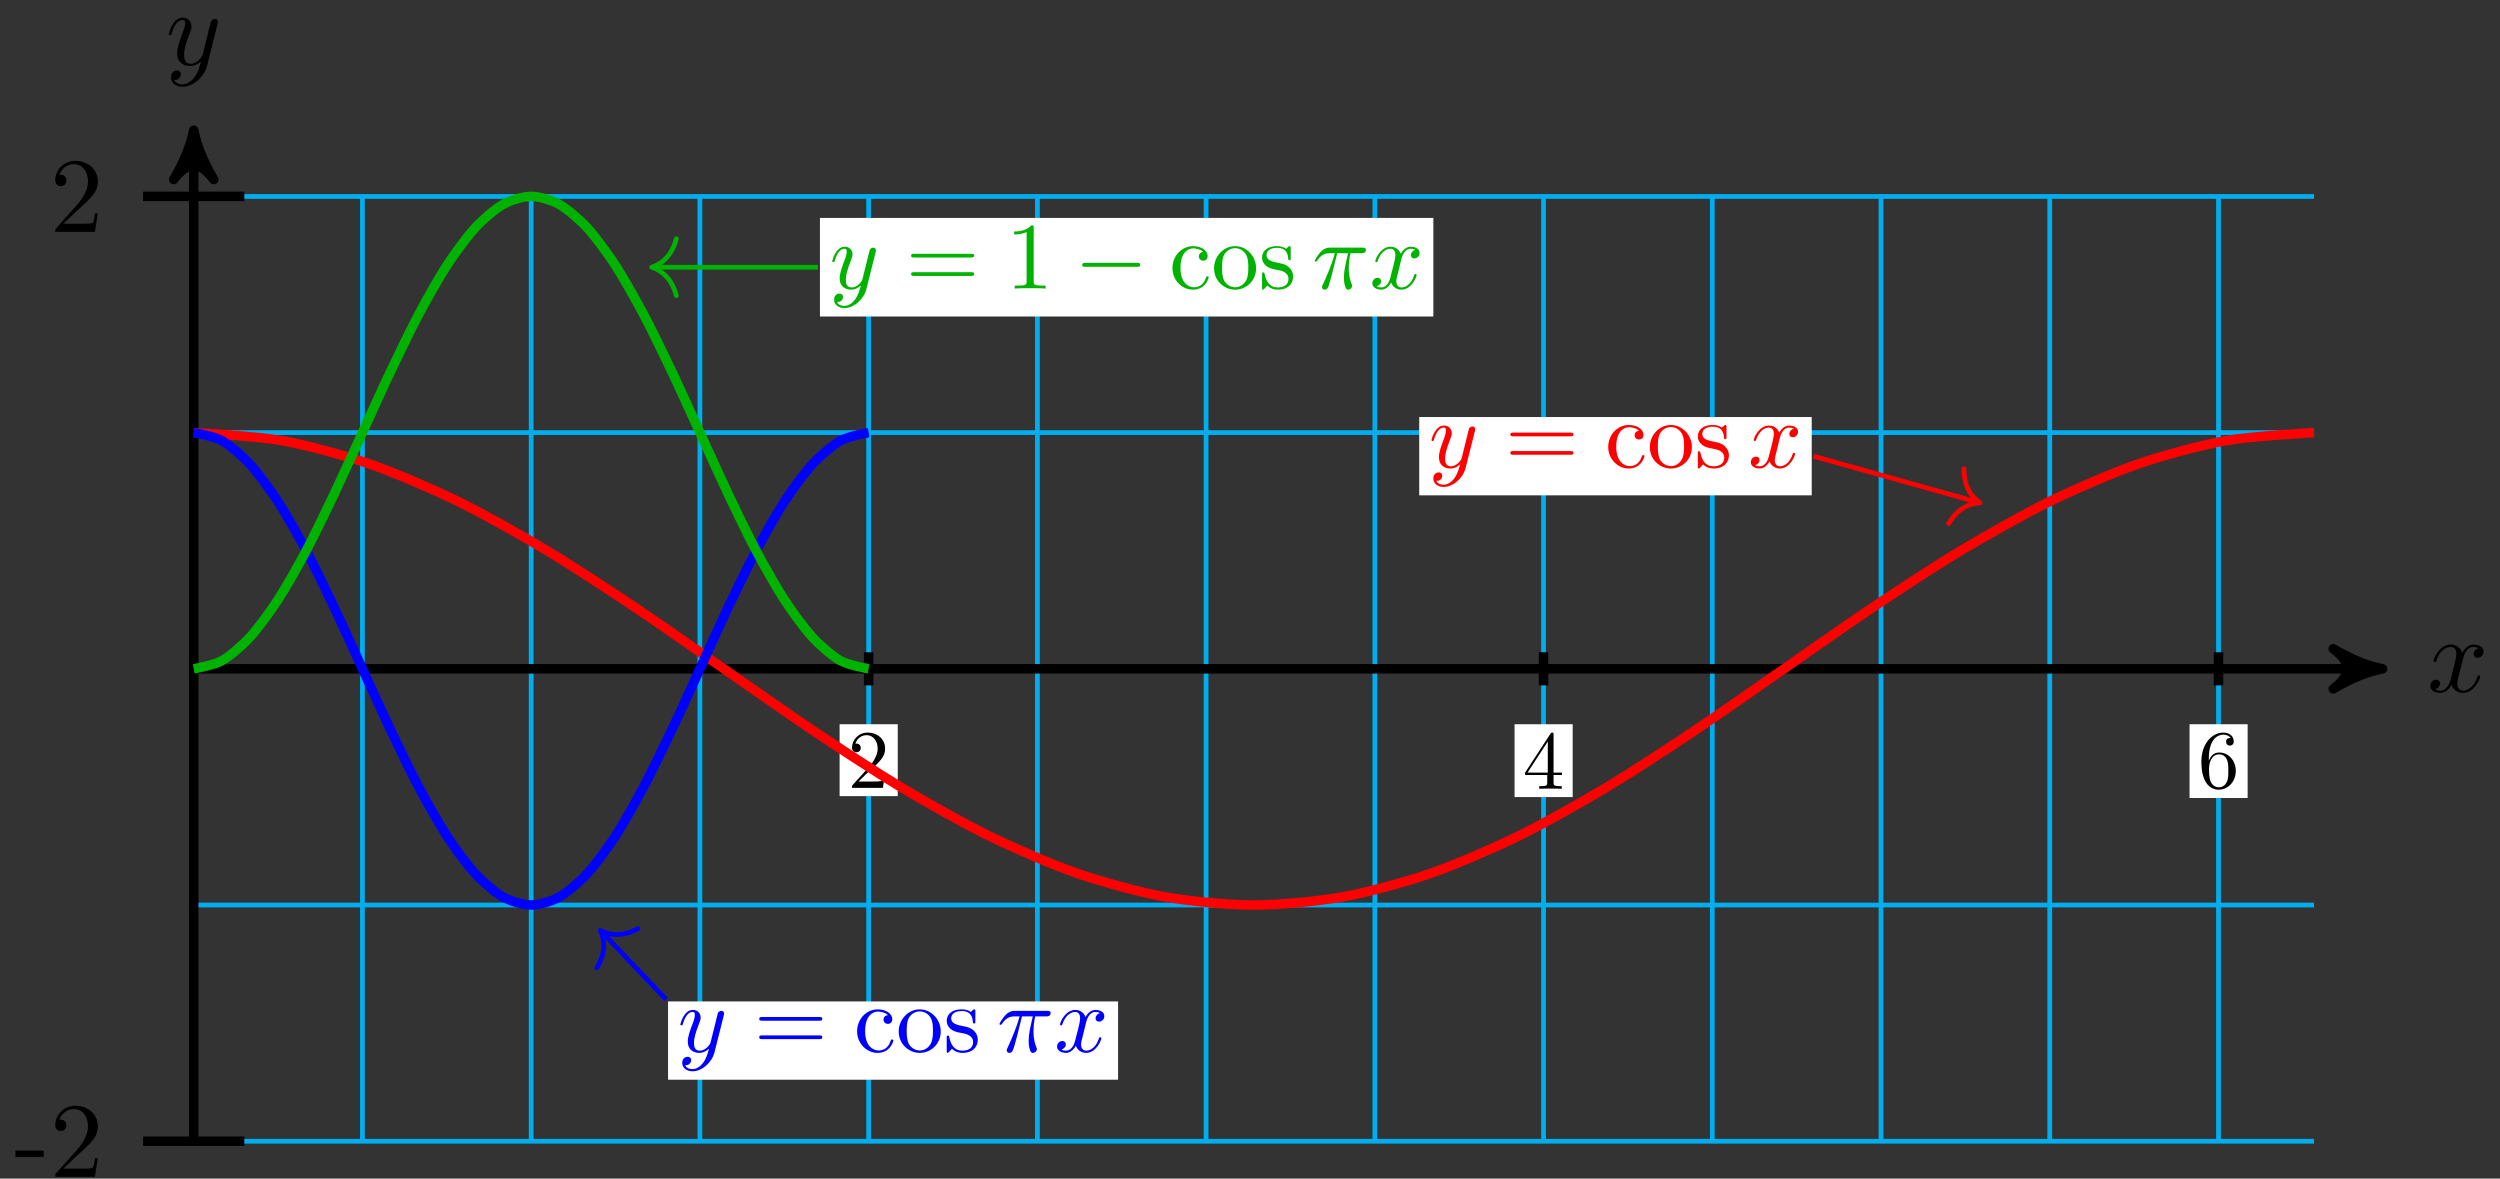 <?xml version="1.0" encoding="UTF-8"?>
<svg xmlns="http://www.w3.org/2000/svg" xmlns:xlink="http://www.w3.org/1999/xlink" width="210pt" height="99pt" viewBox="0 0 210 99" version="1.1">
<rect x="0" y="0" width="210" height="99" fill="#333333" stroke="none"/>
<defs>
<g>
<symbol overflow="visible" id="glyph0-0">
<path style="stroke:none;" d=""/>
</symbol>
<symbol overflow="visible" id="glyph0-1">
<path style="stroke:none;" d="M 3 -2.703 C 3.047 -2.938 3.25 -3.766 3.891 -3.766 C 3.922 -3.766 4.141 -3.766 4.328 -3.656 C 4.078 -3.609 3.906 -3.375 3.906 -3.172 C 3.906 -3.016 4 -2.859 4.25 -2.859 C 4.438 -2.859 4.734 -3.016 4.734 -3.375 C 4.734 -3.844 4.203 -3.969 3.891 -3.969 C 3.375 -3.969 3.062 -3.484 2.953 -3.281 C 2.719 -3.875 2.25 -3.969 1.984 -3.969 C 1.047 -3.969 0.531 -2.812 0.531 -2.578 C 0.531 -2.5 0.625 -2.5 0.641 -2.5 C 0.719 -2.5 0.75 -2.516 0.766 -2.594 C 1.062 -3.547 1.656 -3.766 1.969 -3.766 C 2.141 -3.766 2.453 -3.688 2.453 -3.172 C 2.453 -2.891 2.297 -2.281 1.969 -1.031 C 1.828 -0.469 1.5 -0.094 1.109 -0.094 C 1.062 -0.094 0.859 -0.094 0.656 -0.219 C 0.891 -0.266 1.078 -0.453 1.078 -0.703 C 1.078 -0.938 0.891 -1.016 0.75 -1.016 C 0.484 -1.016 0.266 -0.781 0.266 -0.5 C 0.266 -0.078 0.703 0.094 1.109 0.094 C 1.688 0.094 2.016 -0.531 2.047 -0.578 C 2.156 -0.25 2.469 0.094 3.016 0.094 C 3.938 0.094 4.453 -1.062 4.453 -1.281 C 4.453 -1.375 4.375 -1.375 4.344 -1.375 C 4.266 -1.375 4.25 -1.344 4.219 -1.281 C 3.922 -0.312 3.312 -0.094 3.031 -0.094 C 2.688 -0.094 2.531 -0.391 2.531 -0.688 C 2.531 -0.891 2.594 -1.078 2.688 -1.484 Z M 3 -2.703 "/>
</symbol>
<symbol overflow="visible" id="glyph0-2">
<path style="stroke:none;" d="M 4.359 -3.422 C 4.391 -3.547 4.391 -3.562 4.391 -3.625 C 4.391 -3.781 4.266 -3.859 4.141 -3.859 C 4.047 -3.859 3.906 -3.812 3.828 -3.672 C 3.797 -3.625 3.734 -3.359 3.688 -3.188 C 3.625 -2.953 3.562 -2.719 3.516 -2.469 L 3.109 -0.859 C 3.078 -0.719 2.688 -0.094 2.094 -0.094 C 1.641 -0.094 1.547 -0.5 1.547 -0.828 C 1.547 -1.234 1.688 -1.797 2 -2.578 C 2.141 -2.953 2.172 -3.047 2.172 -3.234 C 2.172 -3.625 1.891 -3.969 1.438 -3.969 C 0.594 -3.969 0.266 -2.656 0.266 -2.578 C 0.266 -2.5 0.344 -2.5 0.375 -2.5 C 0.453 -2.5 0.469 -2.516 0.516 -2.656 C 0.75 -3.5 1.109 -3.766 1.422 -3.766 C 1.484 -3.766 1.641 -3.766 1.641 -3.484 C 1.641 -3.25 1.547 -3.016 1.484 -2.859 C 1.125 -1.906 0.969 -1.391 0.969 -0.969 C 0.969 -0.172 1.531 0.094 2.062 0.094 C 2.406 0.094 2.719 -0.047 2.969 -0.312 C 2.859 0.156 2.75 0.594 2.391 1.078 C 2.156 1.375 1.812 1.641 1.406 1.641 C 1.281 1.641 0.875 1.609 0.719 1.266 C 0.859 1.266 0.984 1.266 1.109 1.156 C 1.188 1.078 1.281 0.953 1.281 0.797 C 1.281 0.516 1.047 0.469 0.953 0.469 C 0.75 0.469 0.453 0.625 0.453 1.062 C 0.453 1.5 0.844 1.844 1.406 1.844 C 2.328 1.844 3.25 1.016 3.5 0.016 Z M 4.359 -3.422 "/>
</symbol>
<symbol overflow="visible" id="glyph1-0">
<path style="stroke:none;" d=""/>
</symbol>
<symbol overflow="visible" id="glyph1-1">
<path style="stroke:none;" d="M 2.469 -1.672 L 2.469 -2.203 L 0.094 -2.203 L 0.094 -1.672 Z M 2.469 -1.672 "/>
</symbol>
<symbol overflow="visible" id="glyph1-2">
<path style="stroke:none;" d="M 4.031 -1.562 L 3.797 -1.562 C 3.766 -1.297 3.688 -0.891 3.609 -0.766 C 3.547 -0.688 2.953 -0.688 2.75 -0.688 L 1.141 -0.688 L 2.094 -1.609 C 3.484 -2.859 4.031 -3.344 4.031 -4.234 C 4.031 -5.25 3.219 -5.969 2.125 -5.969 C 1.109 -5.969 0.453 -5.141 0.453 -4.344 C 0.453 -3.844 0.891 -3.844 0.922 -3.844 C 1.078 -3.844 1.391 -3.953 1.391 -4.328 C 1.391 -4.562 1.234 -4.797 0.922 -4.797 C 0.844 -4.797 0.828 -4.797 0.797 -4.781 C 1 -5.359 1.484 -5.688 2.016 -5.688 C 2.828 -5.688 3.203 -4.969 3.203 -4.234 C 3.203 -3.516 2.766 -2.812 2.266 -2.25 L 0.547 -0.328 C 0.453 -0.234 0.453 -0.219 0.453 0 L 3.781 0 Z M 4.031 -1.562 "/>
</symbol>
<symbol overflow="visible" id="glyph2-0">
<path style="stroke:none;" d=""/>
</symbol>
<symbol overflow="visible" id="glyph2-1">
<path style="stroke:none;" d="M 3.125 -1.219 L 2.953 -1.219 C 2.922 -1 2.875 -0.703 2.797 -0.594 C 2.75 -0.531 2.297 -0.531 2.141 -0.531 L 0.891 -0.531 L 1.625 -1.25 C 2.703 -2.219 3.125 -2.594 3.125 -3.297 C 3.125 -4.078 2.5 -4.641 1.656 -4.641 C 0.859 -4.641 0.344 -4 0.344 -3.375 C 0.344 -2.984 0.703 -2.984 0.719 -2.984 C 0.844 -2.984 1.078 -3.078 1.078 -3.359 C 1.078 -3.547 0.953 -3.719 0.703 -3.719 C 0.656 -3.719 0.641 -3.719 0.625 -3.719 C 0.781 -4.172 1.156 -4.422 1.562 -4.422 C 2.188 -4.422 2.5 -3.859 2.5 -3.297 C 2.5 -2.734 2.141 -2.188 1.766 -1.75 L 0.422 -0.266 C 0.344 -0.188 0.344 -0.172 0.344 0 L 2.938 0 Z M 3.125 -1.219 "/>
</symbol>
<symbol overflow="visible" id="glyph2-2">
<path style="stroke:none;" d="M 3.281 -1.156 L 3.281 -1.359 L 2.578 -1.359 L 2.578 -4.531 C 2.578 -4.672 2.578 -4.719 2.469 -4.719 C 2.406 -4.719 2.391 -4.719 2.328 -4.641 L 0.188 -1.359 L 0.188 -1.156 L 2.047 -1.156 L 2.047 -0.547 C 2.047 -0.297 2.031 -0.219 1.516 -0.219 L 1.375 -0.219 L 1.375 0 C 1.656 -0.016 2.016 -0.016 2.312 -0.016 C 2.609 -0.016 2.969 -0.016 3.266 0 L 3.266 -0.219 L 3.109 -0.219 C 2.594 -0.219 2.578 -0.297 2.578 -0.547 L 2.578 -1.156 Z M 2.094 -1.359 L 0.391 -1.359 L 2.094 -3.969 Z M 2.094 -1.359 "/>
</symbol>
<symbol overflow="visible" id="glyph2-3">
<path style="stroke:none;" d="M 3.188 -1.422 C 3.188 -2.312 2.562 -2.969 1.797 -2.969 C 1.312 -2.969 1.062 -2.625 0.922 -2.281 L 0.922 -2.453 C 0.922 -4.219 1.781 -4.469 2.141 -4.469 C 2.312 -4.469 2.594 -4.422 2.75 -4.188 C 2.641 -4.188 2.375 -4.188 2.375 -3.875 C 2.375 -3.656 2.531 -3.547 2.688 -3.547 C 2.797 -3.547 3.016 -3.609 3.016 -3.891 C 3.016 -4.312 2.703 -4.641 2.125 -4.641 C 1.234 -4.641 0.297 -3.75 0.297 -2.203 C 0.297 -0.344 1.094 0.156 1.75 0.156 C 2.516 0.156 3.188 -0.5 3.188 -1.422 Z M 2.562 -1.422 C 2.562 -1.094 2.562 -0.75 2.438 -0.5 C 2.234 -0.078 1.906 -0.047 1.75 -0.047 C 1.312 -0.047 1.094 -0.453 1.062 -0.562 C 0.938 -0.891 0.938 -1.453 0.938 -1.578 C 0.938 -2.125 1.156 -2.812 1.781 -2.812 C 1.891 -2.812 2.219 -2.812 2.438 -2.391 C 2.562 -2.125 2.562 -1.766 2.562 -1.422 Z M 2.562 -1.422 "/>
</symbol>
<symbol overflow="visible" id="glyph3-0">
<path style="stroke:none;" d=""/>
</symbol>
<symbol overflow="visible" id="glyph3-1">
<path style="stroke:none;" d="M 3.875 -3.031 C 3.906 -3.141 3.906 -3.156 3.906 -3.219 C 3.906 -3.359 3.797 -3.438 3.672 -3.438 C 3.594 -3.438 3.469 -3.391 3.391 -3.266 C 3.375 -3.234 3.312 -2.984 3.281 -2.844 C 3.234 -2.625 3.172 -2.422 3.125 -2.203 L 2.766 -0.766 C 2.734 -0.641 2.391 -0.094 1.859 -0.094 C 1.453 -0.094 1.375 -0.438 1.375 -0.734 C 1.375 -1.094 1.5 -1.594 1.781 -2.297 C 1.906 -2.625 1.938 -2.703 1.938 -2.875 C 1.938 -3.234 1.688 -3.516 1.281 -3.516 C 0.531 -3.516 0.234 -2.359 0.234 -2.297 C 0.234 -2.219 0.312 -2.219 0.328 -2.219 C 0.406 -2.219 0.422 -2.234 0.453 -2.359 C 0.672 -3.109 0.984 -3.344 1.266 -3.344 C 1.328 -3.344 1.453 -3.344 1.453 -3.094 C 1.453 -2.891 1.375 -2.688 1.328 -2.531 C 1 -1.688 0.859 -1.234 0.859 -0.859 C 0.859 -0.156 1.359 0.094 1.828 0.094 C 2.141 0.094 2.422 -0.047 2.641 -0.266 C 2.531 0.141 2.438 0.531 2.125 0.953 C 1.906 1.234 1.609 1.453 1.25 1.453 C 1.125 1.453 0.766 1.438 0.641 1.125 C 0.766 1.125 0.875 1.125 0.984 1.031 C 1.062 0.953 1.141 0.859 1.141 0.703 C 1.141 0.453 0.922 0.422 0.844 0.422 C 0.656 0.422 0.391 0.547 0.391 0.938 C 0.391 1.344 0.75 1.641 1.25 1.641 C 2.062 1.641 2.891 0.906 3.109 0.016 Z M 3.875 -3.031 "/>
</symbol>
<symbol overflow="visible" id="glyph3-2">
<path style="stroke:none;" d="M 2.656 -2.406 C 2.703 -2.609 2.891 -3.344 3.453 -3.344 C 3.484 -3.344 3.688 -3.344 3.844 -3.25 C 3.625 -3.203 3.469 -3 3.469 -2.812 C 3.469 -2.688 3.547 -2.531 3.766 -2.531 C 3.938 -2.531 4.203 -2.672 4.203 -3 C 4.203 -3.406 3.734 -3.516 3.453 -3.516 C 3 -3.516 2.719 -3.094 2.625 -2.922 C 2.422 -3.438 1.984 -3.516 1.766 -3.516 C 0.938 -3.516 0.484 -2.5 0.484 -2.297 C 0.484 -2.219 0.562 -2.219 0.578 -2.219 C 0.641 -2.219 0.656 -2.234 0.672 -2.297 C 0.953 -3.141 1.469 -3.344 1.75 -3.344 C 1.891 -3.344 2.172 -3.281 2.172 -2.812 C 2.172 -2.562 2.047 -2.031 1.75 -0.922 C 1.625 -0.422 1.344 -0.094 0.984 -0.094 C 0.938 -0.094 0.75 -0.094 0.594 -0.188 C 0.781 -0.234 0.969 -0.391 0.969 -0.625 C 0.969 -0.844 0.781 -0.906 0.672 -0.906 C 0.438 -0.906 0.234 -0.688 0.234 -0.438 C 0.234 -0.078 0.625 0.094 0.984 0.094 C 1.5 0.094 1.797 -0.469 1.812 -0.516 C 1.906 -0.219 2.203 0.094 2.672 0.094 C 3.5 0.094 3.953 -0.938 3.953 -1.141 C 3.953 -1.219 3.875 -1.219 3.859 -1.219 C 3.781 -1.219 3.766 -1.188 3.75 -1.125 C 3.484 -0.281 2.953 -0.094 2.688 -0.094 C 2.375 -0.094 2.25 -0.344 2.25 -0.609 C 2.25 -0.781 2.297 -0.969 2.391 -1.312 Z M 2.656 -2.406 "/>
</symbol>
<symbol overflow="visible" id="glyph3-3">
<path style="stroke:none;" d="M 2.109 -2.969 L 3.016 -2.969 C 2.75 -1.797 2.672 -1.453 2.672 -0.922 C 2.672 -0.797 2.672 -0.578 2.734 -0.312 C 2.828 0.047 2.906 0.094 3.031 0.094 C 3.188 0.094 3.359 -0.062 3.359 -0.219 C 3.359 -0.266 3.359 -0.281 3.312 -0.391 C 3.078 -0.969 3.078 -1.484 3.078 -1.703 C 3.078 -2.125 3.125 -2.562 3.219 -2.969 L 4.125 -2.969 C 4.234 -2.969 4.516 -2.969 4.516 -3.25 C 4.516 -3.438 4.344 -3.438 4.203 -3.438 L 1.531 -3.438 C 1.359 -3.438 1.047 -3.438 0.703 -3.062 C 0.422 -2.75 0.219 -2.375 0.219 -2.344 C 0.219 -2.328 0.219 -2.266 0.312 -2.266 C 0.375 -2.266 0.391 -2.297 0.438 -2.359 C 0.828 -2.969 1.297 -2.969 1.453 -2.969 L 1.906 -2.969 C 1.656 -2.016 1.219 -1.047 0.891 -0.312 C 0.828 -0.203 0.828 -0.188 0.828 -0.125 C 0.828 0.031 0.953 0.094 1.047 0.094 C 1.297 0.094 1.359 -0.141 1.453 -0.438 C 1.562 -0.797 1.562 -0.812 1.672 -1.219 Z M 2.109 -2.969 "/>
</symbol>
<symbol overflow="visible" id="glyph4-0">
<path style="stroke:none;" d=""/>
</symbol>
<symbol overflow="visible" id="glyph4-1">
<path style="stroke:none;" d="M 5.469 -2.609 C 5.594 -2.609 5.75 -2.609 5.75 -2.766 C 5.75 -2.922 5.594 -2.922 5.484 -2.922 L 0.703 -2.922 C 0.594 -2.922 0.453 -2.922 0.453 -2.766 C 0.453 -2.609 0.594 -2.609 0.719 -2.609 Z M 5.484 -1.062 C 5.594 -1.062 5.75 -1.062 5.75 -1.219 C 5.75 -1.375 5.594 -1.375 5.469 -1.375 L 0.719 -1.375 C 0.594 -1.375 0.453 -1.375 0.453 -1.219 C 0.453 -1.062 0.594 -1.062 0.703 -1.062 Z M 5.484 -1.062 "/>
</symbol>
<symbol overflow="visible" id="glyph4-2">
<path style="stroke:none;" d="M 0.938 -1.734 C 0.938 -3.031 1.578 -3.375 2.016 -3.375 C 2.078 -3.375 2.578 -3.359 2.859 -3.078 C 2.531 -3.047 2.484 -2.812 2.484 -2.703 C 2.484 -2.5 2.625 -2.344 2.859 -2.344 C 3.062 -2.344 3.219 -2.484 3.219 -2.719 C 3.219 -3.266 2.609 -3.562 2 -3.562 C 1 -3.562 0.266 -2.703 0.266 -1.719 C 0.266 -0.703 1.062 0.094 1.984 0.094 C 3.047 0.094 3.312 -0.875 3.312 -0.953 C 3.312 -1.031 3.234 -1.031 3.203 -1.031 C 3.125 -1.031 3.109 -1 3.094 -0.953 C 2.875 -0.203 2.344 -0.109 2.062 -0.109 C 1.641 -0.109 0.938 -0.453 0.938 -1.734 Z M 0.938 -1.734 "/>
</symbol>
<symbol overflow="visible" id="glyph4-3">
<path style="stroke:none;" d="M 3.75 -1.703 C 3.75 -2.719 2.953 -3.562 1.984 -3.562 C 1 -3.562 0.219 -2.703 0.219 -1.703 C 0.219 -0.672 1.047 0.094 1.984 0.094 C 2.953 0.094 3.75 -0.688 3.75 -1.703 Z M 1.984 -0.109 C 1.656 -0.109 1.297 -0.281 1.078 -0.641 C 0.891 -1 0.891 -1.484 0.891 -1.766 C 0.891 -2.078 0.891 -2.516 1.078 -2.859 C 1.297 -3.234 1.672 -3.391 1.984 -3.391 C 2.328 -3.391 2.672 -3.219 2.891 -2.875 C 3.094 -2.531 3.094 -2.078 3.094 -1.766 C 3.094 -1.484 3.094 -1.047 2.922 -0.703 C 2.734 -0.344 2.391 -0.109 1.984 -0.109 Z M 1.984 -0.109 "/>
</symbol>
<symbol overflow="visible" id="glyph4-4">
<path style="stroke:none;" d="M 1.656 -1.547 C 1.828 -1.516 2.484 -1.391 2.484 -0.812 C 2.484 -0.406 2.203 -0.094 1.578 -0.094 C 0.922 -0.094 0.625 -0.547 0.484 -1.219 C 0.453 -1.328 0.453 -1.359 0.359 -1.359 C 0.266 -1.359 0.266 -1.297 0.266 -1.156 L 0.266 -0.109 C 0.266 0.031 0.266 0.094 0.344 0.094 C 0.391 0.094 0.391 0.078 0.547 -0.078 C 0.562 -0.094 0.562 -0.109 0.703 -0.25 C 1.062 0.078 1.422 0.094 1.578 0.094 C 2.5 0.094 2.875 -0.453 2.875 -1.016 C 2.875 -1.438 2.625 -1.688 2.531 -1.781 C 2.266 -2.031 1.953 -2.094 1.625 -2.156 C 1.172 -2.25 0.641 -2.344 0.641 -2.812 C 0.641 -3.094 0.859 -3.422 1.531 -3.422 C 2.422 -3.422 2.453 -2.703 2.469 -2.453 C 2.484 -2.375 2.547 -2.375 2.562 -2.375 C 2.672 -2.375 2.672 -2.422 2.672 -2.578 L 2.672 -3.375 C 2.672 -3.516 2.672 -3.562 2.578 -3.562 C 2.547 -3.562 2.531 -3.562 2.422 -3.469 C 2.406 -3.438 2.312 -3.375 2.281 -3.344 C 1.984 -3.562 1.656 -3.562 1.531 -3.562 C 0.562 -3.562 0.266 -3.031 0.266 -2.594 C 0.266 -2.312 0.391 -2.094 0.609 -1.906 C 0.859 -1.703 1.078 -1.656 1.656 -1.547 Z M 1.656 -1.547 "/>
</symbol>
<symbol overflow="visible" id="glyph4-5">
<path style="stroke:none;" d="M 2.344 -5.094 C 2.344 -5.297 2.344 -5.312 2.156 -5.312 C 1.672 -4.797 0.969 -4.797 0.703 -4.797 L 0.703 -4.547 C 0.875 -4.547 1.344 -4.547 1.75 -4.75 L 1.75 -0.625 C 1.75 -0.344 1.734 -0.25 1.016 -0.25 L 0.75 -0.25 L 0.75 0 C 1.031 -0.031 1.734 -0.031 2.047 -0.031 C 2.359 -0.031 3.062 -0.031 3.344 0 L 3.344 -0.25 L 3.078 -0.25 C 2.359 -0.25 2.344 -0.328 2.344 -0.625 Z M 2.344 -5.094 "/>
</symbol>
<symbol overflow="visible" id="glyph5-0">
<path style="stroke:none;" d=""/>
</symbol>
<symbol overflow="visible" id="glyph5-1">
<path style="stroke:none;" d="M 5.25 -1.828 C 5.391 -1.828 5.531 -1.828 5.531 -1.984 C 5.531 -2.156 5.391 -2.156 5.25 -2.156 L 0.938 -2.156 C 0.812 -2.156 0.656 -2.156 0.656 -1.984 C 0.656 -1.828 0.812 -1.828 0.938 -1.828 Z M 5.25 -1.828 "/>
</symbol>
</g>
</defs>
<g id="surface1">
<path style="fill:none;stroke-width:0.399;stroke-linecap:butt;stroke-linejoin:miter;stroke:rgb(0%,67.839%,93.729%);stroke-opacity:1;stroke-miterlimit:10;" d="M 0.001 -39.685 L 178.11 -39.685 M 0.001 -19.842 L 178.11 -19.842 M 0.001 0 L 178.11 0 M 0.001 19.843 L 178.11 19.843 M 0.001 39.678 L 178.11 39.678 M 0.001 -39.685 L 0.001 39.686 M 14.172 -39.685 L 14.172 39.686 M 28.347 -39.685 L 28.347 39.686 M 42.519 -39.685 L 42.519 39.686 M 56.694 -39.685 L 56.694 39.686 M 70.869 -39.685 L 70.869 39.686 M 85.04 -39.685 L 85.04 39.686 M 99.215 -39.685 L 99.215 39.686 M 113.386 -39.685 L 113.386 39.686 M 127.561 -39.685 L 127.561 39.686 M 141.732 -39.685 L 141.732 39.686 M 155.907 -39.685 L 155.907 39.686 M 170.083 -39.685 L 170.083 39.686 " transform="matrix(1,0,0,-1,16.272,56.18)"/>
<path style="fill:none;stroke-width:0.797;stroke-linecap:butt;stroke-linejoin:miter;stroke:rgb(0%,0%,0%);stroke-opacity:1;stroke-miterlimit:10;" d="M 0.001 0 L 182.82 0 " transform="matrix(1,0,0,-1,16.272,56.18)"/>
<path style="fill-rule:nonzero;fill:rgb(0%,0%,0%);fill-opacity:1;stroke-width:0.797;stroke-linecap:butt;stroke-linejoin:round;stroke:rgb(0%,0%,0%);stroke-opacity:1;stroke-miterlimit:10;" d="M 1.036 0 C -0.257 0.258 -1.554 0.778 -3.109 1.684 C -1.554 0.52 -1.554 -0.519 -3.109 -1.683 C -1.554 -0.777 -0.257 -0.257 1.036 0 Z M 1.036 0 " transform="matrix(1,0,0,-1,199.101,56.18)"/>
<g style="fill:rgb(0%,0%,0%);fill-opacity:1;">
  <use xlink:href="#glyph0-1" x="203.882" y="58.11"/>
</g>
<path style="fill:none;stroke-width:0.797;stroke-linecap:butt;stroke-linejoin:miter;stroke:rgb(0%,0%,0%);stroke-opacity:1;stroke-miterlimit:10;" d="M 0.001 -39.685 L 0.001 44.205 " transform="matrix(1,0,0,-1,16.272,56.18)"/>
<path style="fill-rule:nonzero;fill:rgb(0%,0%,0%);fill-opacity:1;stroke-width:0.797;stroke-linecap:butt;stroke-linejoin:round;stroke:rgb(0%,0%,0%);stroke-opacity:1;stroke-miterlimit:10;" d="M 1.037 -0.001 C -0.26 0.26 -1.553 0.776 -3.108 1.682 C -1.553 0.518 -1.553 -0.517 -3.108 -1.685 C -1.553 -0.779 -0.26 -0.259 1.037 -0.001 Z M 1.037 -0.001 " transform="matrix(0,-1,-1,0,16.272,11.974)"/>
<g style="fill:rgb(0%,0%,0%);fill-opacity:1;">
  <use xlink:href="#glyph0-2" x="13.913" y="5.448"/>
</g>
<path style="fill:none;stroke-width:0.797;stroke-linecap:butt;stroke-linejoin:miter;stroke:rgb(0%,0%,0%);stroke-opacity:1;stroke-miterlimit:10;" d="M 4.251 -39.685 L -4.252 -39.685 " transform="matrix(1,0,0,-1,16.272,56.18)"/>
<g style="fill:rgb(0%,0%,0%);fill-opacity:1;">
  <use xlink:href="#glyph1-1" x="1.203" y="98.853"/>
  <use xlink:href="#glyph1-2" x="4.189" y="98.853"/>
</g>
<path style="fill:none;stroke-width:0.797;stroke-linecap:butt;stroke-linejoin:miter;stroke:rgb(0%,0%,0%);stroke-opacity:1;stroke-miterlimit:10;" d="M 4.251 39.686 L -4.252 39.686 " transform="matrix(1,0,0,-1,16.272,56.18)"/>
<g style="fill:rgb(0%,0%,0%);fill-opacity:1;">
  <use xlink:href="#glyph1-2" x="4.189" y="19.479"/>
</g>
<path style="fill:none;stroke-width:0.797;stroke-linecap:butt;stroke-linejoin:miter;stroke:rgb(0%,0%,0%);stroke-opacity:1;stroke-miterlimit:10;" d="M 56.694 1.391 L 56.694 -1.39 " transform="matrix(1,0,0,-1,16.272,56.18)"/>
<path style=" stroke:none;fill-rule:nonzero;fill:rgb(100%,100%,100%);fill-opacity:1;" d="M 75.41 60.836 L 70.527 60.836 L 70.527 66.875 L 75.41 66.875 Z M 75.41 60.836 "/>
<g style="fill:rgb(0%,0%,0%);fill-opacity:1;">
  <use xlink:href="#glyph2-1" x="71.225" y="66.179"/>
</g>
<path style="fill:none;stroke-width:0.797;stroke-linecap:butt;stroke-linejoin:miter;stroke:rgb(0%,0%,0%);stroke-opacity:1;stroke-miterlimit:10;" d="M 113.386 1.391 L 113.386 -1.39 " transform="matrix(1,0,0,-1,16.272,56.18)"/>
<path style=" stroke:none;fill-rule:nonzero;fill:rgb(100%,100%,100%);fill-opacity:1;" d="M 132.105 60.836 L 127.223 60.836 L 127.223 66.953 L 132.105 66.953 Z M 132.105 60.836 "/>
<g style="fill:rgb(0%,0%,0%);fill-opacity:1;">
  <use xlink:href="#glyph2-2" x="127.921" y="66.256"/>
</g>
<path style="fill:none;stroke-width:0.797;stroke-linecap:butt;stroke-linejoin:miter;stroke:rgb(0%,0%,0%);stroke-opacity:1;stroke-miterlimit:10;" d="M 170.083 1.391 L 170.083 -1.39 " transform="matrix(1,0,0,-1,16.272,56.18)"/>
<path style=" stroke:none;fill-rule:nonzero;fill:rgb(100%,100%,100%);fill-opacity:1;" d="M 188.801 60.836 L 183.922 60.836 L 183.922 67.031 L 188.801 67.031 Z M 188.801 60.836 "/>
<g style="fill:rgb(0%,0%,0%);fill-opacity:1;">
  <use xlink:href="#glyph2-3" x="184.618" y="66.179"/>
</g>
<path style="fill:none;stroke-width:0.797;stroke-linecap:butt;stroke-linejoin:miter;stroke:rgb(100%,0%,0%);stroke-opacity:1;stroke-miterlimit:10;" d="M 0.001 19.843 C 0.001 19.843 5.36 19.535 7.423 19.167 C 9.481 18.796 12.782 17.898 14.84 17.183 C 16.903 16.472 20.203 15.039 22.262 14.031 C 24.324 13.023 27.625 11.156 29.683 9.922 C 31.742 8.688 35.046 6.512 37.105 5.137 C 39.163 3.758 42.468 1.426 44.526 0 C 46.585 -1.425 49.889 -3.757 51.948 -5.136 C 54.006 -6.511 57.311 -8.687 59.369 -9.921 C 61.428 -11.155 64.728 -13.022 66.791 -14.03 C 68.849 -15.038 72.15 -16.471 74.212 -17.182 C 76.271 -17.897 79.571 -18.795 81.63 -19.167 C 83.692 -19.534 86.993 -19.842 89.051 -19.842 C 91.114 -19.842 94.414 -19.534 96.473 -19.167 C 98.531 -18.799 101.836 -17.897 103.894 -17.186 C 105.953 -16.471 109.257 -15.038 111.316 -14.03 C 113.374 -13.022 116.679 -11.155 118.737 -9.921 C 120.796 -8.687 124.1 -6.515 126.159 -5.136 C 128.217 -3.761 131.518 -1.425 133.58 -0.003 C 135.639 1.422 138.94 3.758 140.998 5.133 C 143.06 6.512 146.361 8.688 148.42 9.918 C 150.482 11.152 153.783 13.019 155.841 14.031 C 157.9 15.035 161.204 16.472 163.263 17.183 C 165.321 17.894 168.626 18.796 170.684 19.167 C 172.743 19.535 178.106 19.843 178.106 19.843 " transform="matrix(1,0,0,-1,16.272,56.18)"/>
<path style="fill:none;stroke-width:0.797;stroke-linecap:butt;stroke-linejoin:miter;stroke:rgb(0%,0%,100%);stroke-opacity:1;stroke-miterlimit:10;" d="M 0.001 19.843 C 0.001 19.843 1.708 19.535 2.36 19.167 C 3.017 18.796 4.067 17.898 4.724 17.183 C 5.38 16.472 6.431 15.039 7.087 14.031 C 7.743 13.023 8.794 11.156 9.45 9.922 C 10.102 8.688 11.157 6.512 11.809 5.137 C 12.465 3.762 13.516 1.426 14.172 0 C 14.829 -1.421 15.879 -3.757 16.536 -5.132 C 17.192 -6.511 18.242 -8.683 18.895 -9.917 C 19.551 -11.151 20.602 -13.018 21.258 -14.03 C 21.914 -15.038 22.965 -16.471 23.621 -17.182 C 24.277 -17.897 25.328 -18.795 25.984 -19.167 C 26.637 -19.534 27.691 -19.842 28.344 -19.842 C 29 -19.842 30.051 -19.534 30.707 -19.167 C 31.363 -18.799 32.414 -17.897 33.07 -17.186 C 33.726 -16.475 34.777 -15.042 35.433 -14.034 C 36.085 -13.026 37.136 -11.159 37.792 -9.925 C 38.449 -8.691 39.499 -6.519 40.155 -5.14 C 40.812 -3.765 41.862 -1.429 42.519 -0.007 C 43.175 1.418 44.226 3.754 44.878 5.129 C 45.534 6.504 46.585 8.68 47.241 9.914 C 47.897 11.148 48.948 13.019 49.604 14.027 C 50.26 15.035 51.311 16.468 51.967 17.179 C 52.62 17.894 53.674 18.796 54.327 19.164 C 54.983 19.535 56.69 19.843 56.69 19.843 " transform="matrix(1,0,0,-1,16.272,56.18)"/>
<path style="fill:none;stroke-width:0.797;stroke-linecap:butt;stroke-linejoin:miter;stroke:rgb(0%,70%,0%);stroke-opacity:1;stroke-miterlimit:10;" d="M 0.001 0 C 0.001 0 1.708 0.309 2.36 0.676 C 3.017 1.043 4.067 1.946 4.724 2.657 C 5.38 3.371 6.431 4.805 7.087 5.813 C 7.743 6.82 8.794 8.688 9.45 9.922 C 10.102 11.156 11.157 13.328 11.809 14.707 C 12.465 16.082 13.516 18.418 14.172 19.839 C 14.829 21.265 15.879 23.601 16.536 24.976 C 17.192 26.351 18.242 28.526 18.895 29.761 C 19.551 30.995 20.602 32.862 21.258 33.87 C 21.914 34.878 22.965 36.311 23.621 37.026 C 24.277 37.737 25.328 38.639 25.984 39.006 C 26.637 39.377 27.691 39.686 28.344 39.686 C 29 39.686 30.051 39.377 30.707 39.01 C 31.363 38.643 32.414 37.741 33.07 37.03 C 33.726 36.315 34.777 34.885 35.433 33.878 C 36.085 32.87 37.136 31.003 37.792 29.769 C 38.449 28.534 39.499 26.359 40.155 24.984 C 40.812 23.609 41.862 21.273 42.519 19.847 C 43.175 18.425 44.226 16.09 44.878 14.715 C 45.534 13.336 46.585 11.16 47.241 9.926 C 47.897 8.691 48.948 6.824 49.604 5.817 C 50.26 4.809 51.311 3.375 51.967 2.66 C 52.62 1.95 53.674 1.047 54.327 0.68 C 54.983 0.309 56.69 0 56.69 0 " transform="matrix(1,0,0,-1,16.272,56.18)"/>
<path style="fill:none;stroke-width:0.399;stroke-linecap:butt;stroke-linejoin:miter;stroke:rgb(100%,0%,0%);stroke-opacity:1;stroke-miterlimit:10;" d="M 149.853 13.996 L 136.065 17.859 " transform="matrix(1,0,0,-1,16.272,56.18)"/>
<path style="fill:none;stroke-width:0.399;stroke-linecap:round;stroke-linejoin:round;stroke:rgb(100%,0%,0%);stroke-opacity:1;stroke-miterlimit:10;" d="M -2.071 2.391 C -1.693 0.955 -0.851 0.279 -0.002 0.001 C -0.848 -0.28 -1.694 -0.955 -2.07 -2.391 " transform="matrix(0.963,0.27,0.27,-0.963,166.326,42.236)"/>
<path style=" stroke:none;fill-rule:nonzero;fill:rgb(100%,100%,100%);fill-opacity:1;" d="M 152.184 35.031 L 119.215 35.031 L 119.215 41.609 L 152.184 41.609 Z M 152.184 35.031 "/>
<g style="fill:rgb(100%,0%,0%);fill-opacity:1;">
  <use xlink:href="#glyph3-1" x="120.01" y="39.262"/>
</g>
<g style="fill:rgb(100%,0%,0%);fill-opacity:1;">
  <use xlink:href="#glyph4-1" x="126.418" y="39.262"/>
</g>
<g style="fill:rgb(100%,0%,0%);fill-opacity:1;">
  <use xlink:href="#glyph4-2" x="134.825" y="39.262"/>
  <use xlink:href="#glyph4-3" x="138.367" y="39.262"/>
  <use xlink:href="#glyph4-4" x="142.352" y="39.262"/>
</g>
<g style="fill:rgb(100%,0%,0%);fill-opacity:1;">
  <use xlink:href="#glyph3-2" x="146.832" y="39.262"/>
</g>
<path style="fill:none;stroke-width:0.399;stroke-linecap:butt;stroke-linejoin:miter;stroke:rgb(0%,0%,100%);stroke-opacity:1;stroke-miterlimit:10;" d="M 34.292 -22.116 L 39.687 -27.779 " transform="matrix(1,0,0,-1,16.272,56.18)"/>
<path style="fill:none;stroke-width:0.399;stroke-linecap:round;stroke-linejoin:round;stroke:rgb(0%,0%,100%);stroke-opacity:1;stroke-miterlimit:10;" d="M -2.071 2.39 C -1.694 0.957 -0.851 0.279 0.001 0.001 C -0.848 -0.279 -1.694 -0.958 -2.073 -2.393 " transform="matrix(-0.69,-0.724,-0.724,0.69,50.427,78.153)"/>
<path style=" stroke:none;fill-rule:nonzero;fill:rgb(100%,100%,100%);fill-opacity:1;" d="M 93.918 84.121 L 56.117 84.121 L 56.117 90.695 L 93.918 90.695 Z M 93.918 84.121 "/>
<g style="fill:rgb(0%,0%,100%);fill-opacity:1;">
  <use xlink:href="#glyph3-1" x="56.916" y="88.349"/>
</g>
<g style="fill:rgb(0%,0%,100%);fill-opacity:1;">
  <use xlink:href="#glyph4-1" x="63.324" y="88.349"/>
</g>
<g style="fill:rgb(0%,0%,100%);fill-opacity:1;">
  <use xlink:href="#glyph4-2" x="71.731" y="88.349"/>
  <use xlink:href="#glyph4-3" x="75.273" y="88.349"/>
  <use xlink:href="#glyph4-4" x="79.258" y="88.349"/>
</g>
<g style="fill:rgb(0%,0%,100%);fill-opacity:1;">
  <use xlink:href="#glyph3-3" x="83.737" y="88.349"/>
</g>
<g style="fill:rgb(0%,0%,100%);fill-opacity:1;">
  <use xlink:href="#glyph3-2" x="88.56" y="88.349"/>
</g>
<path style="fill:none;stroke-width:0.399;stroke-linecap:butt;stroke-linejoin:miter;stroke:rgb(0%,70%,0%);stroke-opacity:1;stroke-miterlimit:10;" d="M 38.667 33.733 L 52.44 33.733 " transform="matrix(1,0,0,-1,16.272,56.18)"/>
<path style="fill:none;stroke-width:0.399;stroke-linecap:round;stroke-linejoin:round;stroke:rgb(0%,70%,0%);stroke-opacity:1;stroke-miterlimit:10;" d="M -2.071 2.39 C -1.692 0.956 -0.848 0.281 -0 -0.001 C -0.848 -0.278 -1.692 -0.958 -2.071 -2.391 " transform="matrix(-1,0,0,1,54.742,22.446)"/>
<path style=" stroke:none;fill-rule:nonzero;fill:rgb(100%,100%,100%);fill-opacity:1;" d="M 120.402 18.305 L 68.875 18.305 L 68.875 26.586 L 120.402 26.586 Z M 120.402 18.305 "/>
<g style="fill:rgb(0%,70%,0%);fill-opacity:1;">
  <use xlink:href="#glyph3-1" x="69.673" y="24.239"/>
</g>
<g style="fill:rgb(0%,70%,0%);fill-opacity:1;">
  <use xlink:href="#glyph4-1" x="76.08" y="24.239"/>
</g>
<g style="fill:rgb(0%,70%,0%);fill-opacity:1;">
  <use xlink:href="#glyph4-5" x="84.487" y="24.239"/>
</g>
<g style="fill:rgb(0%,70%,0%);fill-opacity:1;">
  <use xlink:href="#glyph5-1" x="90.25" y="24.239"/>
</g>
<g style="fill:rgb(0%,70%,0%);fill-opacity:1;">
  <use xlink:href="#glyph4-2" x="98.221" y="24.239"/>
  <use xlink:href="#glyph4-3" x="101.763" y="24.239"/>
  <use xlink:href="#glyph4-4" x="105.748" y="24.239"/>
</g>
<g style="fill:rgb(0%,70%,0%);fill-opacity:1;">
  <use xlink:href="#glyph3-3" x="110.22" y="24.239"/>
</g>
<g style="fill:rgb(0%,70%,0%);fill-opacity:1;">
  <use xlink:href="#glyph3-2" x="115.042" y="24.239"/>
</g>
</g>
</svg>
